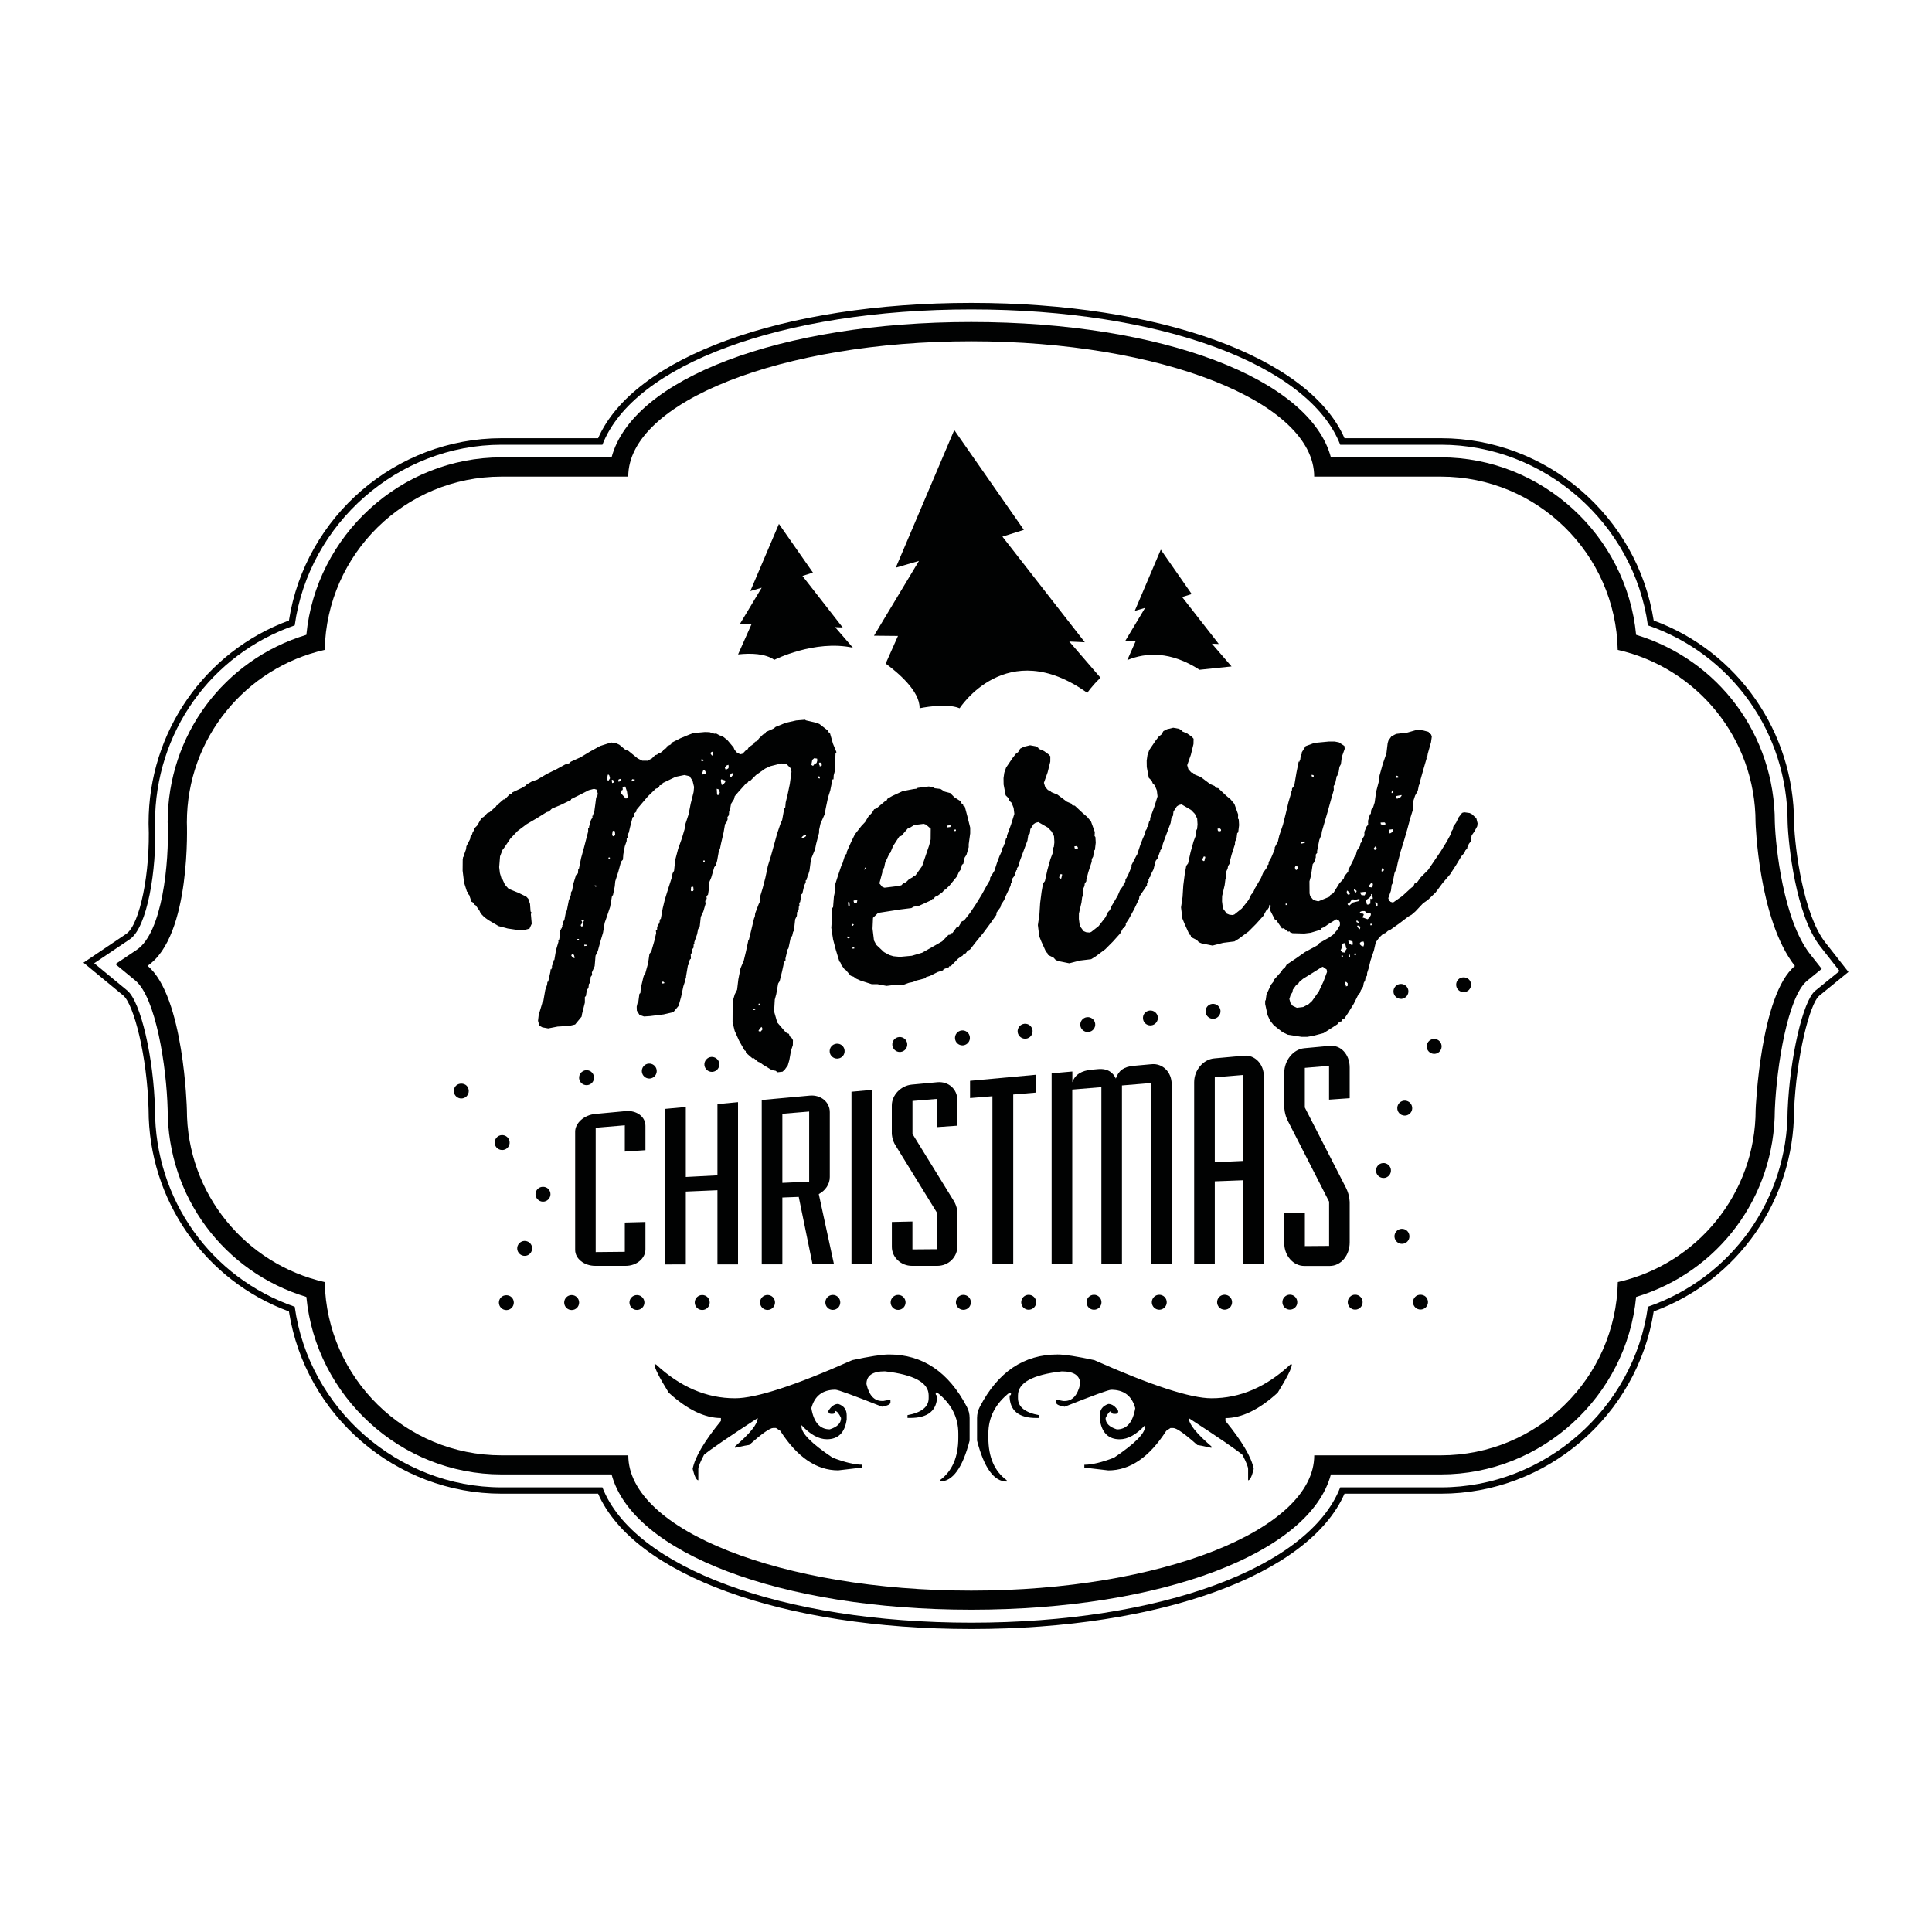 <?xml version="1.0" encoding="utf-8"?>
<!-- Generator: Adobe Illustrator 25.2.3, SVG Export Plug-In . SVG Version: 6.00 Build 0)  -->
<svg version="1.1" id="Layer_1" xmlns="http://www.w3.org/2000/svg" xmlns:xlink="http://www.w3.org/1999/xlink" x="0px" y="0px"
	 viewBox="0 0 400 400" style="enable-background:new 0 0 400 400;" xml:space="preserve">
<style type="text/css">
	.st0{fill:#010202;}
</style>
<g>
	<g>
		<path class="st0" d="M129.54,230.04l-6.31,0.59c-2.28,0.21-4.15,1.87-4.15,3.67v24.49c0,1.81,1.87,3.29,4.15,3.29h6.31
			c2.28,0,4.09-1.55,4.09-3.43V253l-4.27,0.11v6.06l-6.03,0.06v-25.74l6.03-0.51v5.44l4.27-0.29v-5.02
			C133.64,231.21,131.82,229.84,129.54,230.04z"/>
		<polygon class="st0" points="152.8,261.78 152.8,228.19 148.54,228.59 148.54,243.34 141.99,243.68 141.99,229.19 137.73,229.58 
			137.73,261.79 141.99,261.78 141.99,246.7 148.54,246.42 148.54,261.78 		"/>
		<path class="st0" d="M161.98,247.93l3.39-0.13l2.86,13.96l4.44,0l-3.15-14.54c1.34-0.7,2.28-2.02,2.28-3.52v-13.45
			c0-2.09-1.87-3.63-4.15-3.42l-9.94,0.91v34.03l4.27,0V247.93z M161.98,230.59l5.55-0.46v14.52l-5.55,0.25V230.59z"/>
		<polygon class="st0" points="180.56,225.64 176.29,226.03 176.29,261.76 180.56,261.75 		"/>
		<path class="st0" d="M184.65,253v5.15c0,2.15,1.87,3.93,4.16,3.93h5.26c2.34,0,4.15-1.84,4.15-4.07v-6.81c0,0,0.06-1.26-0.77-2.6
			l-8.53-13.83v-6.83l5.02-0.42v5.84l4.27-0.3v-5.32c0-2.23-1.82-3.89-4.15-3.68l-5.26,0.49c-2.28,0.21-4.16,2.16-4.16,4.32v5.81
			c0,0,0,1.33,0.82,2.55l8.47,13.75v7.65l-5.02,0.04v-5.77L184.65,253z"/>
		<polygon class="st0" points="200.84,227.34 205.47,226.96 205.47,261.73 209.78,261.72 209.78,226.6 214.41,226.21 214.41,222.52 
			200.84,223.77 		"/>
		<path class="st0" d="M217.73,222.22v39.5l4.27,0v-36.14l6.03-0.5v36.64h4.26v-36.99l6.02-0.5v37.49l4.27,0v-37.27
			c0-2.48-1.86-4.33-4.14-4.12l-3.74,0.34c-2.05,0.19-3.1,0.97-3.68,2.63c-0.52-1.13-1.57-2.14-3.68-1.95l-1.34,0.12
			c-2.05,0.19-3.45,0.99-3.98,2.61v-2.24L217.73,222.22z"/>
		<path class="st0" d="M247.24,224.05v37.65l4.27,0v-17.12l5.84-0.22v17.34l4.32,0v-38.83c0-2.57-1.86-4.52-4.14-4.3l-6.13,0.56
			C249.12,219.33,247.24,221.55,247.24,224.05z M251.51,223.05l5.84-0.49v17.8l-5.84,0.27V223.05z"/>
		<path class="st0" d="M279.44,249.07c0,0,0.06-1.51-0.76-3.13l-8.53-16.65v-8.2l5.02-0.42v7l4.27-0.3v-6.37
			c0-2.67-1.81-4.69-4.14-4.47l-5.26,0.49c-2.28,0.21-4.15,2.52-4.15,5.12v6.99c0,0,0,1.6,0.82,3.08l8.47,16.58v9.16l-5.02,0.04
			v-6.92l-4.27,0.1v6.2c0,2.6,1.87,4.73,4.15,4.73h5.26c2.34,0,4.14-2.19,4.14-4.87L279.44,249.07L279.44,249.07z"/>
		<path class="st0" d="M94.41,224.78c-0.29,0.29-0.46,0.69-0.46,1.1c0,0.4,0.17,0.8,0.46,1.09c0.29,0.29,0.69,0.46,1.09,0.46
			c0.42,0,0.81-0.16,1.11-0.46c0.27-0.3,0.44-0.69,0.44-1.09c0-0.41-0.17-0.81-0.45-1.11C96.03,224.21,94.98,224.21,94.41,224.78z"
			/>
		<path class="st0" d="M121.28,221.58c-0.84,0.09-1.47,0.86-1.38,1.7c0.09,0.8,0.76,1.39,1.54,1.39c0.05,0,0.1,0,0.16-0.01
			c0.84-0.08,1.47-0.84,1.37-1.7C122.9,222.11,122.13,221.49,121.28,221.58z"/>
		<path class="st0" d="M135.96,221.58c-0.09-0.84-0.85-1.46-1.7-1.37c-0.84,0.09-1.46,0.85-1.37,1.7c0.09,0.8,0.76,1.39,1.54,1.39
			c0.05,0,0.11,0,0.16-0.01C135.43,223.2,136.05,222.44,135.96,221.58z"/>
		<path class="st0" d="M147.39,221.92c0.05,0,0.1-0.01,0.16-0.01c0.85-0.09,1.45-0.85,1.38-1.7c-0.1-0.86-0.86-1.46-1.71-1.38
			c-0.84,0.09-1.46,0.85-1.38,1.7C145.94,221.34,146.61,221.92,147.39,221.92z"/>
		<path class="st0" d="M174.86,217.46c-0.08-0.85-0.85-1.47-1.7-1.37c-0.85,0.09-1.47,0.85-1.38,1.7c0.08,0.8,0.76,1.38,1.53,1.38
			c0.05,0,0.11,0,0.17-0.01C174.35,219.08,174.95,218.31,174.86,217.46z"/>
		<path class="st0" d="M186.3,217.8c0.05,0,0.11,0,0.16-0.01c0.84-0.09,1.46-0.85,1.37-1.7c-0.08-0.85-0.85-1.47-1.71-1.38
			c-0.85,0.09-1.46,0.84-1.37,1.69C184.84,217.21,185.51,217.8,186.3,217.8z"/>
		<path class="st0" d="M199.26,216.43c0.06,0,0.11-0.01,0.17-0.01c0.84-0.09,1.47-0.86,1.37-1.7c-0.09-0.86-0.84-1.47-1.7-1.38
			c-0.85,0.1-1.46,0.86-1.37,1.71C197.81,215.84,198.48,216.43,199.26,216.43z"/>
		<path class="st0" d="M212.23,215.05c0.06,0,0.11,0,0.17,0c0.86-0.09,1.47-0.86,1.38-1.72c-0.09-0.84-0.85-1.46-1.7-1.37
			c-0.84,0.09-1.47,0.86-1.39,1.7C210.78,214.46,211.46,215.05,212.23,215.05z"/>
		<path class="st0" d="M225.2,213.67c0.06,0,0.11,0,0.16-0.01c0.86-0.09,1.48-0.85,1.39-1.7c-0.09-0.85-0.86-1.46-1.7-1.37
			c-0.86,0.1-1.46,0.86-1.38,1.7C223.75,213.08,224.43,213.67,225.2,213.67z"/>
		<path class="st0" d="M238.18,212.3c0.06,0,0.11,0,0.16-0.01c0.85-0.09,1.46-0.86,1.38-1.7c-0.09-0.85-0.86-1.47-1.71-1.37
			c-0.85,0.09-1.46,0.85-1.36,1.69C236.72,211.71,237.39,212.3,238.18,212.3z"/>
		<path class="st0" d="M251.15,210.93c0.06,0,0.11-0.01,0.16-0.01c0.85-0.09,1.46-0.86,1.38-1.7c-0.09-0.86-0.86-1.46-1.71-1.38
			c-0.86,0.09-1.46,0.85-1.38,1.7C249.69,210.33,250.36,210.93,251.15,210.93z"/>
		<path class="st0" d="M290.05,206.8c0.05,0,0.1,0,0.17,0c0.84-0.1,1.46-0.86,1.37-1.71c-0.09-0.84-0.85-1.46-1.71-1.37
			c-0.84,0.1-1.46,0.85-1.37,1.7C288.59,206.21,289.27,206.8,290.05,206.8z"/>
		<path class="st0" d="M301.93,202.78c-0.29,0.29-0.45,0.68-0.45,1.09c0,0.4,0.16,0.79,0.45,1.09c0.3,0.29,0.69,0.45,1.1,0.45
			c0.4,0,0.81-0.16,1.09-0.45c0.28-0.29,0.45-0.69,0.45-1.09c0-0.41-0.17-0.82-0.45-1.09C303.54,202.21,302.49,202.21,301.93,202.78
			z"/>
		<path class="st0" d="M286.02,240.85c-0.82,0.23-1.31,1.09-1.07,1.91c0.18,0.68,0.82,1.12,1.48,1.12c0.14,0,0.28-0.01,0.43-0.05
			c0.82-0.24,1.29-1.08,1.07-1.91C287.69,241.1,286.84,240.62,286.02,240.85z"/>
		<path class="st0" d="M291.5,228.02c-0.76-0.37-1.69-0.04-2.06,0.74c-0.36,0.77-0.04,1.69,0.73,2.06c0.22,0.1,0.45,0.15,0.67,0.15
			c0.58,0,1.13-0.33,1.4-0.89C292.6,229.31,292.27,228.39,291.5,228.02z"/>
		<path class="st0" d="M289.84,254.47c-0.82,0.23-1.3,1.09-1.07,1.91c0.19,0.68,0.81,1.14,1.49,1.14c0.15,0,0.28-0.02,0.42-0.06
			c0.83-0.22,1.3-1.08,1.07-1.91C291.53,254.72,290.68,254.24,289.84,254.47z"/>
		<path class="st0" d="M297.6,215.25c-0.78-0.36-1.7-0.04-2.06,0.73c-0.37,0.77-0.05,1.69,0.73,2.06c0.22,0.11,0.45,0.15,0.66,0.15
			c0.57,0,1.13-0.32,1.39-0.88C298.69,216.54,298.37,215.62,297.6,215.25z"/>
		<path class="st0" d="M293.01,268.49c-0.29,0.29-0.46,0.69-0.46,1.1c0,0.41,0.16,0.8,0.46,1.09c0.28,0.29,0.68,0.45,1.09,0.45
			c0.4,0,0.81-0.16,1.1-0.45c0.28-0.29,0.45-0.69,0.45-1.09c0-0.4-0.17-0.81-0.45-1.1C294.61,267.92,293.56,267.92,293.01,268.49z"
			/>
		<path class="st0" d="M226.5,268.07c-0.85,0-1.56,0.7-1.54,1.56c0,0.86,0.7,1.54,1.54,1.54c0.85,0,1.55-0.69,1.55-1.54
			C228.05,268.77,227.35,268.07,226.5,268.07z"/>
		<path class="st0" d="M251.99,269.61c0,0.86,0.7,1.55,1.56,1.55c0.85,0,1.54-0.69,1.54-1.55c0-0.85-0.7-1.55-1.55-1.55
			C252.68,268.06,251.99,268.75,251.99,269.61z"/>
		<path class="st0" d="M280.57,268.05c-0.85,0-1.53,0.69-1.53,1.55c0,0.86,0.68,1.55,1.53,1.55c0.86,0,1.55-0.69,1.55-1.55
			C282.12,268.74,281.42,268.05,280.57,268.05z"/>
		<path class="st0" d="M238.47,269.62c0,0.85,0.7,1.55,1.54,1.55c0.86,0,1.55-0.7,1.55-1.55c0-0.86-0.68-1.55-1.55-1.55
			C239.16,268.07,238.47,268.76,238.47,269.62z"/>
		<path class="st0" d="M267.06,268.05c-0.86,0-1.56,0.7-1.55,1.56c0,0.85,0.69,1.54,1.55,1.54c0.85,0,1.55-0.69,1.53-1.55
			C268.59,268.74,267.91,268.05,267.06,268.05z"/>
		<path class="st0" d="M212.97,268.08c-0.85,0-1.54,0.69-1.54,1.55c0,0.86,0.7,1.54,1.54,1.54c0.86,0,1.56-0.69,1.56-1.54
			C214.53,268.77,213.84,268.08,212.97,268.08z"/>
		<path class="st0" d="M131.87,268.13c-0.86,0-1.55,0.69-1.55,1.55c0,0.84,0.69,1.53,1.55,1.53c0.86,0,1.55-0.69,1.55-1.53
			C133.42,268.83,132.73,268.12,131.87,268.13z"/>
		<path class="st0" d="M118.36,268.13c-0.86,0-1.55,0.69-1.55,1.55c0,0.85,0.69,1.55,1.55,1.55c0.85,0,1.54-0.69,1.54-1.55
			C119.9,268.83,119.21,268.13,118.36,268.13z"/>
		<path class="st0" d="M143.84,269.67c0,0.86,0.69,1.55,1.55,1.55c0.86,0,1.55-0.7,1.55-1.55c0-0.85-0.69-1.55-1.55-1.55
			C144.53,268.12,143.84,268.82,143.84,269.67z"/>
		<path class="st0" d="M172.43,271.2c0.85,0,1.54-0.69,1.54-1.55c0-0.86-0.69-1.55-1.54-1.55c-0.86,0-1.55,0.7-1.55,1.55
			C170.88,270.51,171.57,271.2,172.43,271.2z"/>
		<path class="st0" d="M199.46,268.09c-0.86,0-1.55,0.69-1.55,1.55s0.71,1.55,1.55,1.55c0.86,0,1.55-0.69,1.55-1.55
			C201.01,268.78,200.32,268.09,199.46,268.09z"/>
		<path class="st0" d="M157.36,269.66c0,0.86,0.7,1.55,1.55,1.55c0.85,0,1.55-0.69,1.55-1.55c0-0.86-0.69-1.55-1.55-1.55
			C158.05,268.11,157.36,268.8,157.36,269.66z"/>
		<path class="st0" d="M185.95,271.2c0.85,0,1.54-0.7,1.54-1.55c0-0.86-0.69-1.55-1.54-1.55c-0.86,0-1.55,0.7-1.55,1.55
			C184.4,270.5,185.09,271.2,185.95,271.2z"/>
		<path class="st0" d="M103.74,268.6c-0.29,0.29-0.45,0.68-0.45,1.09s0.17,0.81,0.45,1.09c0.29,0.29,0.68,0.46,1.09,0.46
			c0.41,0,0.81-0.16,1.1-0.46c0.29-0.28,0.45-0.69,0.45-1.09c0-0.41-0.16-0.8-0.45-1.09C105.35,268.02,104.31,268.02,103.74,268.6z"
			/>
		<path class="st0" d="M109.12,257c-0.8-0.28-1.68,0.17-1.96,0.97c-0.27,0.8,0.16,1.68,0.97,1.96c0.17,0.05,0.33,0.08,0.5,0.08
			c0.65,0,1.25-0.41,1.46-1.06C110.37,258.15,109.94,257.27,109.12,257z"/>
		<path class="st0" d="M111.33,246.15c-0.3,0.29-0.46,0.69-0.46,1.09c0,0.41,0.16,0.8,0.46,1.09c0.28,0.29,0.69,0.46,1.09,0.46
			c0.41,0,0.81-0.17,1.1-0.46c0.29-0.29,0.45-0.69,0.45-1.09c0-0.4-0.17-0.81-0.45-1.09C112.94,245.57,111.9,245.57,111.33,246.15z"
			/>
		<path class="st0" d="M104.93,237.77c0.67-0.53,0.78-1.49,0.25-2.17c-0.53-0.67-1.51-0.79-2.17-0.26
			c-0.68,0.54-0.78,1.51-0.26,2.18c0.32,0.38,0.76,0.58,1.22,0.58C104.3,238.1,104.64,237.99,104.93,237.77z"/>
		<path class="st0" d="M119.07,212.11l1.35-1.64l0.08-0.53l0.59-2.36v-1.18l0.21-0.17l0.21-1.28l0.32-0.41l0.11-0.9l0.15-0.02
			l0.11-0.24l0.09-1.12l0.31-0.41l-0.06-0.51l0.58-1.32l0.18-2.16l0.47-0.95l0.51-1.9l0.57-1.91l0.34-2.04l0.38-1.07l0.75-2.23
			l0.39-2.26l0.2-0.18l0.37-1.81l0.1-1.05l0.64-2l0.56-2.06l0.39-0.42l0.08-1.11l0.31-1.66l0.38-1.08l0.01-0.52l0.22-0.03
			l-0.08-0.65l0.3-0.55l0.24-1.06l0.55-2.13l0.28-0.11l0.06-0.67l0.47-0.43l-0.04-0.29l0.9-1.07l1.48-1.74l1.65-1.6l0.43-0.13
			l-0.03-0.22l0.29-0.04l0.11-0.31l0.37-0.05l-0.03-0.22l0.28-0.03l-0.02-0.15l2.72-1.3l1.8-0.37l1.06,0.24l0.63,0.95l0.31,1.29
			l-0.1,1.05l-0.59,2.36l-0.45,2.27l-0.76,2.31l-0.06,0.74l-0.57,1.92l-0.77,2.16l-0.6,2.28l-0.24,2.25l-0.31,0.55l-0.23,1.06
			l-0.69,2.15l-0.69,2.23l-0.44,1.82l-0.39,2.19l-0.15,0.01l0.03,0.29l-0.14,0.02l0.05,0.36l-0.15,0.02l0.04,0.29l-0.22,0.02
			l0.05,0.37l-0.27,0.18v0.59l-0.26,0.25l0.06,0.51l-0.39,1.67l-0.62,2.14l-0.38,0.49l-0.28,1.95l-0.61,2.21l-0.2,0.17l-0.16,0.46
			l-0.54,2.28l-0.09,1.04l-0.2,0.17l-0.23,1.72l-0.14,0.1l-0.19,0.83l0.03,0.81l0.55,0.89l0.93,0.33l1.24-0.08l2.83-0.35l2.01-0.47
			l1.09-1.31l0.51-1.83l0.47-2.2l0.38-1.15l0.01-0.45l0.15-0.02l0.02-0.45l0.38-2.26l0.19-0.25l0.02-0.44l0.22-0.54l0.2-0.17
			l-0.04-0.88l0.31-0.48l-0.06-0.5l0.32-0.41l0.05-0.81l0.14-0.02l-0.03-0.29l0.6-1.7l0.18-0.98l0.36-0.64l0.21-1.94l0.52-1.1
			l0.47-1.6l-0.07-0.58l0.31-0.48l-0.06-0.51l0.33-0.33l0.28-1.88l-0.07-0.58l0.46-1.09l0.62-2.14l0.32-0.41l0.27-0.91l0.39-2.19
			l0.19-0.24l0.23-1.14l0.53-2.28l0.3-1.73l0.32-0.41l0.22-0.61l-0.05-0.44l0.31-0.41l0.05-0.82l0.18-0.32l0.22-1.21l0.61-0.96
			l0.15-0.61l0.77-0.9l1.56-1.74l0.48-0.28l-0.02-0.15l0.43-0.13l1.18-1.18l1.9-1.34l1.04-0.49l2.29-0.58l1.12,0.16l0.84,0.85
			l0.16,0.72l-0.35,2.55l-0.46,2.2l-0.39,1.59l-0.09,1.04l-0.2,0.17l-0.44,2.42l-0.4,0.93l-0.65,1.92l-0.61,2.22l-0.66,2.37
			l-0.64,2.07l-0.51,2.42l-0.55,2.13l-0.58,1.92l-0.08,1.12l-0.18,0.32l-0.73,1.93l-0.07,0.67l-0.17,0.39l-0.54,2.27l-0.54,2.21
			l-0.14,0.02l0.02,0.15l-0.47,2.19l-0.44,1.83l-0.68,1.63l-0.45,2.27l-0.26,2.17l-0.48,0.94l-0.36,1.22l-0.09,2.29l-0.01,2.29
			l0.44,1.79l0.91,2.03l1.13,2l0.24,0.12l0.05,0.36l1.32,1.16l0.29-0.04l0.9,0.77l0.46,0.17l0.49,0.38l1.91,1.17l0.76,0.13L161,222
			l1.02-0.12l0.46-0.43l0.63-0.89l0.31-1.07l0.35-1.96l0.38-1.15l0.02-1.03l-0.28-0.48l-0.41-0.32l-0.13-0.5l-0.46-0.17l-0.42-0.39
			l-1.55-1.8l-0.65-2.28l0.14-2.45l0.31-1.15l0.39-2.19l0.31-0.48l0.49-1.98l0.43-1.97l0.31-0.41l-0.04-0.29l0.44-1.9l0.19-0.25
			l0.46-2.19l0.32-0.41l0.19-0.84l0.2-0.17l-0.02-0.15l0.24-2.24l0.35-0.71l0.05-0.81l0.22-0.03l-0.05-0.36l0.15-0.02l0.05-0.81
			l0.12-0.17l-0.06-0.5l0.2-0.17l0.26-1.58l0.2-0.17l0.43-1.9l0.15-0.02l-0.04-0.29l0.15-0.02l0.01-0.52l0.27-0.18l-0.05-0.37
			l0.15-0.02l-0.05-0.36l0.14-0.02l0.32-1.07l0.3-2.32l0.85-2.09l0.23-1.13l0.6-2.29l0.01-0.59l0.28-1.29l0.87-1.95l0.22-1.21
			l0.46-2.2l0.48-1.53l0.45-2.26l0.22-0.03l0.04-0.82l0.3-1.14l-0.01-1.25l0.09-2.23l0.2-0.17l-0.73-1.76l-0.65-2.28l-0.31-0.11
			l-0.04-0.29l-1.8-1.4l-0.54-0.23l-2.28-0.53l-0.16-0.13l-1.83,0.15l-2.15,0.48l-2.11,0.85l-0.41,0.34l-1.61,0.72l-0.11,0.31
			l-0.49,0.21l-0.86,0.84l-0.31,0.48l-0.49,0.2l-0.25,0.4l-1.02,0.72l-0.3,0.48l-0.28,0.11l-0.72,0.75l-0.58,0.15l-0.09-0.14
			l-0.56-0.3l-0.43-0.53l-0.21-0.49l-1.3-1.54l-1.06-0.83l-0.46-0.09l-0.79-0.42l-0.36,0.05l-1-0.32l-0.96-0.03l-2.41,0.22
			l-0.91,0.34l-1.75,0.73l-1.74,0.88l-0.24,0.4l-0.83,0.39l-0.1,0.38l-0.49,0.21l-0.25,0.39l-0.48,0.36l-0.5,0.13l-0.18,0.24
			l-0.43,0.12l-0.66,0.67l-0.9,0.48l-1.1-0.01l-0.95-0.47l-1.96-1.6l-0.54-0.15l-1.31-1.09l-0.62-0.29l-1.05-0.17l-2.27,0.72
			l-2.07,1.14l-1.99,1.2l-2.03,0.92l-0.33,0.33l-0.85,0.25l-1.73,0.95l-2.02,0.99l-2.06,1.21l-1.06,0.35l-1.11,0.65l-0.19,0.24
			l-0.83,0.48l-2.09,0.99l0.02,0.22l-0.36,0.04l-1.05,1.09l-0.29,0.03l-1.07,0.94l0.03,0.22l-0.37,0.04l-0.12,0.24l-1.33,1.19
			l-0.5,0.21l-0.71,0.75l-0.49,0.28l-0.85,1.5l-0.66,0.67l0.04,0.29l-0.32,0.41l-0.16,0.53l-0.31,0.41l-0.08,0.52l-0.77,1.5
			l-0.07,0.6l-0.39,1.08l0.04,0.29l-0.26,0.25l-0.08,0.53l-0.02,2.29l0.3,2.47l0.61,1.91l0.14-0.02l0.07,0.51l0.23,0.12l0.47,1.42
			l0.55,0.3l0.12,0.36l0.23,0.12l0.8,1.16l0.21,0.49l0.76,0.79l0.88,0.63l2.07,1.22l1.91,0.5l2.17,0.32l1.18,0l1.14-0.29l0.47-1.01
			l-0.18-2.05l0.21-0.17l-0.27-0.34l-0.11-1.54l-0.35-1.06l-0.43-0.46l-1.57-0.77l-2.09-0.85l-0.77-0.87l-0.5-1.11l-0.15,0.01
			l-0.38-1.28l-0.15-1.24l0.18-2.23l0.5-1.32l0.32-0.41l1.31-1.94l1.5-1.58l1.89-1.42l2.07-1.21l2.05-1.28l0.5-0.14l0.59-0.58
			l1.97-0.83l2.02-0.99l-0.02-0.15l1.6-0.79l2.08-1.06l1.07-0.28l0.53,0.16l0.25,0.78l-0.08,0.53l-0.25,0.32l-0.19,1.5l-0.27,1.95
			l-0.22,0.03l0.03,0.29l-0.15,0.02l0.04,0.37l-0.31,0.48l-0.41,1.45l0.04,0.28l-0.22,0.03l0,0.66l-0.3,1.14l-0.55,2.13l-0.61,2.21
			l-0.46,2.27l-0.14,0.09l-0.05,0.81l-0.4,0.35l-0.59,1.91l-0.21,1.28l-0.24,0.4l-0.02,0.52l-0.44,1.16l-0.41,2.12l-0.14,0.01
			l-0.36,1.89l-0.25,0.4l0.04,0.29l-0.15,0.02l0.05,0.36l-0.15,0.02l0.04,0.28l-0.15,0.02l0.05,0.37l-0.22,0.03l0.04,0.29
			l-0.15,0.02l-0.03,0.96l-0.23,1.13l-0.15,0.02l0.04,0.3l-0.52,1.76l-0.34,2.03l-0.14,0.02l0.04,0.29l-0.22,0.02l0.04,0.37
			l-0.22,0.54l0.03,0.29l-0.14,0.02l0.05,0.36l-0.22,0.02l-0.02,0.44l-0.48,2.13l-0.15,0.02l-0.07,0.6l-0.38,1.08l-0.39,2.26
			l-0.2,0.17l-0.04,0.3l-0.73,2.45l-0.14,1.2l0.27,1l0.63,0.36l1.21,0.22l1.94-0.38l2.42-0.15L119.07,212.11z M137.5,203.58
			l-0.36,0.05l-0.02-0.14l-0.14,0.02l0.04-0.23l0.29-0.04l0.25,0.19L137.5,203.58z M143.49,184.48l-0.3,0.04l-0.16-0.13l0.06-0.74
			l0.44-0.06l0.07,0.65L143.49,184.48z M155.88,209.13l-0.04-0.29l0.44,0.02l0.1,0.21L155.88,209.13z M157.34,207.78l0.04,0.36
			l-0.29,0.04l-0.05-0.36L157.34,207.78z M157.46,213.59l-0.38-0.1l-0.02-0.15l0.57-0.74l0.17,0.2l0.04,0.37L157.46,213.59z
			 M169.64,157.89l0.44,0.02l0.07,0.58l-0.42,0.2l-0.03-0.22l-0.19-0.35L169.64,157.89z M169.43,160.93l0.05-0.22l0.31,0.11
			l-0.1,0.38l-0.3-0.11L169.43,160.93z M168.17,157.33l0.4-0.35l0.6,0.08l0.05,0.37l-0.15,0.53l-0.48,0.28l-0.26,0.33l-0.31-0.18
			l-0.02-0.15L168.17,157.33z M166.6,172.79l0.31,0.11l-0.05,0.23l-0.47,0.35l-0.36,0.05l-0.03-0.22L166.6,172.79z M151.09,160.53
			l0.39-0.42l0.37-0.05l-0.04,0.3l-0.38,0.49l-0.28,0.11l-0.09-0.13L151.09,160.53z M150.46,158.47l0.36-0.12l0.06,0.52l-0.12,0.23
			l-0.49,0.28l-0.09-0.14l-0.11-0.35L150.46,158.47z M149.34,161.34l0.84,0.27l-0.03,0.3l-0.39,0.49l-0.28,0.11l-0.08-0.06
			l-0.18-0.86L149.34,161.34z M148.87,163.46l0.15,0.64l-0.17,0.46l-0.29,0.04l-0.1-0.13l-0.07-1.17L148.87,163.46z M147.18,155.78
			l0.42-0.2l0.07,0.58l-0.12,0.24l-0.15,0.02l-0.26-0.34L147.18,155.78z M145.63,178.54l-0.04-0.36l0.29-0.04l0.05,0.36
			L145.63,178.54z M146.04,159.68l0.15,0.58l-0.8,0.09l-0.03-0.22l0.22-0.62l0.29-0.03L146.04,159.68z M145.22,157.2l0.46,0.09
			l0.01,0.15l-0.27,0.18l-0.24-0.12L145.22,157.2z M130.9,161.32l0.52,0.08l-0.05,0.23l-0.57,0.15l-0.03-0.22L130.9,161.32z
			 M128.89,163.56l0.05-0.15l-0.05-0.44l0.57-0.14l0.35,1.06l0.15,1.16l-0.2,0.24l-0.22,0.03l-0.94-1.06l0.08-0.6L128.89,163.56z
			 M128.1,161.37l0.29-0.11l0.24,0.12l-0.32,0.41l-0.29,0.04l-0.03-0.22L128.1,161.37z M127.38,172.89l-0.34,0.26l-0.15-0.05
			l-0.17-0.2l0.12-0.82l0.21-0.1l0.24,0.12L127.38,172.89z M126.86,161.45l0.34,0.33l-0.12,0.23l-0.35,0.12l-0.08-0.65
			L126.86,161.45z M126.01,177.92l-0.05-0.36l0.29-0.04l0.04,0.37L126.01,177.92z M125.84,160.39l0.15-0.02l0.17,0.2l0.14,0.57
			l-0.31,0.48l-0.15-0.05l-0.08-0.06l-0.1-0.21L125.84,160.39z M123.66,183.38l0.01,0.14l-0.44,0.06l-0.11-0.28L123.66,183.38z
			 M121.4,195.6l0.1,0.21l-0.51,0.06l-0.04-0.29L121.4,195.6z M120.51,190.84l-0.19-0.35l0.66-0.08l-0.23,0.54l-0.05,0.82
			l-0.37,0.04l-0.11-0.28l0.32-0.41L120.51,190.84z M119.85,194.39l0.03,0.29l-0.36,0.04l-0.03-0.29L119.85,194.39z M118.4,197.59
			l0.28-0.03l0.17,0.2l0.14,0.57l-0.14,0.02l-0.31-0.11l-0.27-0.42L118.4,197.59z"/>
		<path class="st0" d="M305.66,169.41l-0.92-0.85l-0.47-0.23l-1.13-0.16l-0.43,0.13l-0.7,0.9l-0.53,1.1l-0.62,0.89l-0.02,0.44
			l-0.31,0.48l-0.09,0.46l-0.9,1.66l-1.23,2l-2.62,3.86l-1.58,1.59l-0.69,0.97l-0.55,0.28l-0.22,0.55l-0.48,0.35l-1.85,1.7
			l-1.91,1.34l-0.52-0.16l-0.09-0.13l-0.16-0.05l-0.21-0.57l0.55-1.54l0.15-1.2l0.18-0.31l0.4-2.12l0.46-1.09l0.23-1.13l0.59-2.29
			l0.69-2.22l0.67-2.3l0.61-2.28l0.57-1.84l0.13-1.94l0.33-1l0.54-0.95l0.23-1.14l0.24-0.47l0.07-0.6l0.62-2.21l0.67-2.3l-0.04-0.29
			l0.2-0.18l0.09-0.53l0.67-2.37l0.16-1.13l-0.13-0.43l-0.59-0.59l-1.14-0.3l-1.41-0.05l-1.78,0.51l-2.33,0.28l-0.97,0.49
			l-0.63,0.89l-0.16,0.54l-0.25,2.09l-0.77,2.24l-0.66,2.37l-0.1,1.05l-0.6,2.28l-0.31,2.25l-0.32,1l-0.38,0.49l-0.11,0.9
			l-0.15,0.02l-0.41,1.37l0.02,0.81l-0.33,0.41l-0.45,1.09l0.01,0.73l-0.54,0.95l0.04,0.29l-0.33,0.41l-0.08,0.53l-0.63,0.96
			l-0.3,1.14l-0.26,0.18l-0.16,0.54l-1.06,2.12l-0.04,0.38l-0.77,0.91l-0.16,0.53l-0.91,1l-1.23,1.99l-0.68,0.45l-0.12,0.31
			l-2.31,0.95l-1-0.25l-0.68-0.8l-0.14-0.57l-0.02-2.51l0.31-1.14l0.36-2.41l0.31-0.41l0.33-1v-0.59l0.32-0.41l-0.05-0.29l0.46-2.34
			l0.45-1.09l0.07-0.6l1.25-4.28l0.61-2.22l0.62-2.14l-0.03-0.81l0.31-0.48l0.33-1.59l0.19-0.18l-0.04-0.28l0.25-0.4l0.16-1.05
			l0.3-0.55l0.19-1.5l0.6-1.69l-0.07-0.59l-1.12-0.74l-0.91-0.18l-1.24,0.01l-2.92,0.28l-1.83,0.67l-0.8,1.28l0.04,0.29l-0.21,0.1
			l-0.15,1.13l-0.15,0.02l0.05,0.36l-0.22,0.02l-0.46,2.27l-0.38,2.26l-0.18,0.25l0.03,0.29l-0.38,0.49l-0.03,0.44l-0.14,0.02
			l0.04,0.29l-0.63,2.14l-0.54,2.28l-0.59,2.36l-0.76,2.23l-0.28,1.22l-0.67,1.26l0.04,0.29l-0.75,1.78l-0.54,0.95l-0.02,0.44
			l-0.33,0.33l-0.09,0.46l-0.7,0.97l-0.45,1.09l-1.16,1.99l-0.06,0.08l-0.41,0.94l-0.39,0.41l-0.53,1.1l-1.41,1.79l-1.54,1.23
			l-0.36,0.12l-0.67-0.07l-0.55-0.23l-0.8-1.08l-0.18-1.45l0.02-1.11l0.53-2.28l0.15-1.2l0.14-0.02l0.03-1.55l0.29-0.63l0.09-0.53
			l0.31-0.48l0.02-0.44l0.14-0.02l-0.03-0.29l0.3-1.15l0.69-2.15l0.01-0.52l0.3-0.55l0.15-1.2l0.21-0.17l0.18-1.5l-0.07-1.17
			l-0.17-0.2l0.05-0.82l-0.78-2.19l-0.78-0.94l-0.91-0.77l-1.66-1.56l-0.53-0.09l-0.19-0.35l-0.94-0.4l-1.95-1.46l-1.24-0.51
			l-0.42-0.39l-0.3-0.04l-0.6-0.66l-0.25-0.86l0.76-2.16l0.54-2.21l0.02-1.1l-0.35-0.4l-0.97-0.69l-1.09-0.46l-0.1-0.2l-0.49-0.31
			l-1.21-0.22l-1.29,0.31l-0.75,0.39l-0.43,0.72l-0.48,0.35l-0.7,0.9l-1.31,1.93l-0.38,1.08l-0.16,1.13l0.02,1.33l0.42,2.24
			l0.6,0.59l0.22,0.56l0.41,0.39l0.43,1.05l0.15,1.24l-0.69,2.22l-0.83,2.24l-0.02,0.45l-0.19,0.24l-0.3,1.15l-0.14,0.02l-0.03,0.37
			l-0.31,0.48l-0.08,0.53l-0.46,1.01l-0.51,1.31l-0.69,2.1l-0.08,0.06l-1.07,2.05l0.03,0.29l-0.74,1.79l-0.54,0.95l-0.02,0.44
			l-0.33,0.34l-0.1,0.45l-0.69,0.97l-0.46,1.09l-1.16,1.98l-0.06,0.08l-0.4,0.94l-0.39,0.41l-0.54,1.1l-1.4,1.8l-1.55,1.22
			l-0.35,0.11l-0.67-0.06l-0.54-0.23l-0.79-1.08l-0.19-1.45l0.01-1.11l0.53-2.28l0.15-1.2l0.14-0.02l0.03-1.55l0.29-0.63l0.07-0.53
			l0.32-0.48l0.02-0.45l0.14-0.02l-0.04-0.29l0.3-1.14l0.7-2.15l0.01-0.52l0.3-0.55l0.14-1.2l0.21-0.17l0.17-1.5l-0.07-1.17
			l-0.17-0.2l0.05-0.82l-0.79-2.19l-0.78-0.94l-0.9-0.77l-1.67-1.56l-0.52-0.09l-0.19-0.34l-0.94-0.4l-1.94-1.46l-1.25-0.51
			l-0.41-0.39l-0.3-0.03l-0.59-0.67l-0.26-0.85l0.77-2.16l0.55-2.21l0.01-1.11l-0.35-0.4l-0.96-0.69l-1.09-0.46l-0.1-0.21
			l-0.48-0.31l-1.21-0.22l-1.29,0.31l-0.76,0.39l-0.43,0.72l-0.47,0.35l-0.7,0.9l-1.31,1.93l-0.38,1.08l-0.16,1.12l0.02,1.33
			l0.42,2.23l0.59,0.59l0.22,0.57l0.42,0.39l0.42,1.06l0.15,1.24l-0.69,2.22l-0.83,2.24l-0.02,0.44l-0.2,0.25l-0.29,1.14l-0.15,0.02
			l-0.03,0.37l-0.31,0.48l-0.07,0.53l-0.47,1.01l-0.5,1.32l-0.57,1.76l-0.88,1.44l-0.02,0.45l-0.61,1.03l-1.14,2.06l-1.17,1.91
			l-1.24,1.85l-1.21,1.55l-0.49,0.2l-0.67,1.12l-0.43,0.13l-0.82,1.14l-0.36,0.04l-0.11,0.31l-0.37,0.04l-1.3,1.34l-2.14,1.22
			l-2,1.13l-2.13,0.63l-2.48,0.23l-1.34-0.13l-0.85-0.26l-1.1-0.6l-1.59-1.5l-0.48-0.9l-0.3-2.47l0.1-2.22l1.05-1.02l2.39-0.37
			l2.25-0.35l2.25-0.28l0.48-0.28l1.16-0.22l0.91-0.41l1.74-0.8l-0.02-0.15l0.36-0.05l0.25-0.4l0.63-0.3l0.95-0.71l0.32-0.41
			l0.27-0.11l0.86-0.84l1.54-1.89l0.4-0.93l0.38-0.49l0.25-0.99l0.27-0.18l0.28-1.29l0.37-0.56l0.47-1.61v-0.59l0.31-2.26v-1.18
			l-0.57-2.29l-0.55-2.07l-0.32-0.18l-0.05-0.36l-0.3-0.11l-0.22-0.48l-1.27-0.81l-0.84-0.86l-1.15-0.3l-0.88-0.56l-1.2-0.14
			l-0.24-0.19l-0.98-0.18l-2.32,0.29l-0.13,0.16l-0.73,0.09l-2.24,0.43l-2.16,1l-0.97,0.56l-0.24,0.47l-0.36,0.12l-1.73,1.46
			l-0.43,0.13l-0.43,0.71l-0.78,0.83l-0.67,1.12l-0.78,0.83l-1.34,1.72l-0.77,1.57l-0.87,1.95l-0.09,0.53l-0.28,0.18l-0.52,1.68
			l-0.29,0.63l-0.65,1.93l-0.64,2l0.1,0.87l-0.33,1.52l-0.17,2.23l-0.2,0.18l-0.01,1.77l-0.16,2.31l0.37,2.39l0.56,2.14l0.74,2.42
			l0.25,0.27l0.13,0.42l0.7,0.95l0.23,0.12l1.04,1.2l0.62,0.22l0.49,0.38l0.93,0.41l2.3,0.74l1.18,0l1.89,0.36l1.09-0.13l2.35-0.07
			l1.2-0.44l1.01-0.2l-0.02-0.15l0.22-0.03l2.21-0.57l0.12-0.23l0.85-0.26l1.53-0.78l1.14-0.36l0.12-0.24l1.13-0.43l-0.02-0.15
			l0.37-0.05l1.57-1.59l0.95-0.64l0.12-0.24l0.49-0.2l0.31-0.48l0.55-0.29l1.27-1.63l1.48-1.81l1.39-1.87l1.32-1.86l0.02-0.45
			l0.82-1.13l0.15-0.54l0.62-0.96l0.34-0.85l0.99-2.11l0.08-0.53l0.15-0.01l-0.03-0.41l0.05-0.03l0.15-0.54l0.38-0.49l0.43-1.23
			l0.15-0.02l-0.05-0.36l0.39-0.49l0.18-0.91l0.83-2.24l0.78-2.09l0.16-1.05l0.32-0.41l0.12-0.9l0.68-1.05l0.41-0.27l0.57-0.14
			l1.99,1.15l0.76,0.79l0.49,0.97l0.08,1.25l-0.11,0.97l-0.12,0.16l-0.15,1.2l-0.44,1.16l-0.62,2.21l-0.52,2.35l-0.39,0.49
			l-0.3,1.73l-0.3,2.33l-0.15,2.38l-0.32,2.18l0.29,2.33l0.42,1.05l1.01,2.23l0.23,0.12l0.13,0.43l1.18,0.59l0.43,0.47l0.54,0.23
			l2.27,0.46l2.21-0.57l2.33-0.28l0.89-0.55l2.03-1.51l1.58-1.59l1.49-1.66l0.6-1.11l0.15-0.01l0.44-0.64l-0.03-0.29l0.68-1.04
			l1.08-1.98l1-2.11l0.08-0.53l0.19-0.25l1.37-2.01l0.02-0.52l0.22-0.02l-0.04-0.29l0.14-0.02l-0.05-0.36l0.15-0.02l0.03-0.37
			l0.2-0.17l0.04-0.3l0.65-1.27l0.3-1.22l0.15-0.53l0.38-0.49l0.44-1.24l0.14-0.02l-0.04-0.36l0.38-0.49l0.18-0.91l0.83-2.24
			l0.78-2.09l0.17-1.06l0.31-0.41l0.11-0.9l0.69-1.05l0.4-0.27l0.58-0.15l1.98,1.16l0.76,0.79l0.49,0.97l0.08,1.24l-0.1,0.97
			l-0.13,0.16l-0.15,1.2l-0.44,1.16l-0.62,2.22l-0.52,2.35l-0.38,0.49l-0.31,1.73l-0.3,2.33l-0.15,2.38l-0.32,2.18l0.29,2.32
			l0.43,1.05l1.01,2.24l0.24,0.12l0.13,0.43l1.17,0.59l0.42,0.46l0.55,0.23l2.28,0.46l2.21-0.57l2.33-0.29l0.89-0.55l2.03-1.5
			l1.58-1.59l1.49-1.66l0.6-1.11l0.15-0.02l0.43-0.64l-0.03-0.29l0.27-0.41l0.09,0.44l-0.11,0.89l1.07,2.08l0.22-0.02l1.16,1.7
			l0.37-0.04l0.89,0.7l0.36-0.05l0.02,0.15l0.54,0.22l2.44,0.07l1.31-0.16l2.05-0.62l0.18-0.32l0.57-0.22l0.88-0.62l1.64-1.02
			l0.56,0.3l0.19,0.35v0.59l-0.62,1.04l-0.78,0.91l-0.88,0.62l-2,1.13l-0.31,0.41l-0.49,0.28l-2.13,1.15l-1.91,1.34l-1.9,1.27
			l-0.49,0.8l-0.29,0.11l-0.37,0.57l-1.56,1.74l-0.03,0.3l-0.52,0.65l-0.93,2.03l-0.15,1.13l-0.12,0.16l0,0.67l0.5,2.3l0.51,1.12
			l0.79,1l1.79,1.4l1.09,0.53l0.52,0.08l2.34,0.37l1.17,0l1.3-0.23l2.08-0.55l1.02-0.64l1.84-1.19l0.39-0.49l0.5-0.13l0.11-0.38
			l0.36-0.05l0.81-1.21l1.23-1.99l1.01-2.04l0.27-0.18l0.16-0.53l0.49-0.8l0.13-0.75l0.29-0.55l0.08-0.52l0.32-0.48l0.01-0.51
			l0.32-1l0.39-1.6l0.7-2.08l0.38-1.67l0.7-0.97l0.79-0.76l0.56-0.22l0.47-0.43l0.49-0.21l1.89-1.34l1.83-1.4l0.68-0.38l0.8-0.69
			l1.57-1.67l1.02-0.72l1.58-1.52l1.45-1.95l1.55-1.81l1.24-1.92l1.1-1.83l0.65-0.74l0.17-0.46l0.39-0.41l0.04-0.31l0.14-0.01
			l0.14-0.61l0.39-0.49l0.21-1.28l0.56-0.8l0.6-1.11l0.07-0.6L305.66,169.41z M290.19,164.75l-0.33,0.41l-0.64,0.22l-0.2-0.49
			l0.06-0.08l1.08-0.21L290.19,164.75z M289.46,160.71l0.04,0.29l-0.44,0.05l-0.07-0.51L289.46,160.71z M288.21,163.67l0.28-0.04
			l-0.08,0.53l-0.29,0.03l-0.01-0.15L288.21,163.67z M288.31,171.69l0.05,0.36l-0.11,0.24l-0.48,0.28l-0.09-0.13l-0.16-0.65
			L288.31,171.69z M271.58,160.4l0.38,0.1l0.04,0.29l-0.21,0.03l-0.24-0.12L271.58,160.4z M197.89,171.74l0.03,0.29l-0.36,0.04
			l-0.04-0.29L197.89,171.74z M196.76,170.85l0.09,0.14l-0.12,0.24l-0.58,0.07l-0.05-0.37L196.76,170.85z M182.68,180.62l0.02-0.52
			l0.22-0.03l-0.04-0.29l0.15-0.02l0.23-1.13l0.87-1.88l0.2-0.17l0.56-1.39l1.3-2l0.43-0.13l1.36-1.57l0.42-0.13l0.89-0.55
			l1.96-0.24l0.47,0.16l0.98,0.84l-0.02,2.22l-0.3,1.21l-0.76,2.23l-0.7,2.08l-1.38,1.94l-0.43,0.12l-0.12,0.23l-0.82,0.47
			l-0.59,0.59l-0.56,0.21l-0.4,0.42l-0.86,0.18l-2.62,0.32l-0.46-0.16l-0.61-0.74L182.68,180.62z M175.85,186.77l0.09,0.72
			l-0.3,0.04l-0.09-0.73L175.85,186.77z M175.74,194.31l-0.31-0.12l0.03-0.3l0.45,0.09l0.02,0.14L175.74,194.31z M176.4,191.27
			l0.38,0.1l-0.18,0.32l-0.3-0.11L176.4,191.27z M176.52,196.42l-0.04-0.36l0.36-0.05l0.04,0.36L176.52,196.42z M177.41,186.87
			l-0.58,0.07l-0.12-0.43l0.13-0.09l0.66-0.01L177.41,186.87z M179.21,179.94l-0.35,0.12l0.31-0.48l0.07,0L179.21,179.94z
			 M219.72,181.89l-0.22,0.03l-0.24-0.27l0.35-0.7l0.31,0.11L219.72,181.89z M223.02,175.74l-0.36,0.05l-0.17-0.2l-0.05-0.37
			l0.44-0.05l0.25,0.19l0.04,0.29L223.02,175.74z M249.36,178.25l-0.22,0.02l-0.26-0.27l0.37-0.7l0.31,0.11L249.36,178.25z
			 M252.66,172.09l-0.36,0.04l-0.17-0.2l-0.04-0.36l0.43-0.06l0.25,0.19l0.04,0.29L252.66,172.09z M266.19,187.39l-0.03-0.29
			l0.36-0.05l0.03,0.3L266.19,187.39z M268.46,180.1l-0.14,0.02l-0.17-0.2l-0.05-0.36l0.12-0.23l0.53,0.08l0.04,0.29L268.46,180.1z
			 M269.35,174.69l-0.04-0.37l0.8-0.1l0.04,0.29L269.35,174.69z M274.03,203.17l-0.99,2.11l-1.38,1.95l-0.74,0.68l-1.11,0.58
			l-1.31,0.16l-0.86-0.41l-0.44-0.54l-0.25-0.86l0.26-0.84l0.37-0.56l0.09-0.53l0.69-0.97l0.48-0.35l0.12-0.24l0.8-0.69l1.65-1.02
			l2.05-1.28l0.13-0.09l0.29-0.11l0.8,0.57l0.07,0.5L274.03,203.17z M281.65,184.75l1.02-0.12l0.11,0.28l-0.24,0.47l-0.67-0.06
			l-0.28-0.48L281.65,184.75z M280.55,184.15l0.34,0.33l-0.12,0.3l-0.15-0.05l-0.26-0.26l-0.04-0.29L280.55,184.15z M278.88,184.36
			l0.49,0.38l0.11,0.28l-0.12,0.23l-0.15-0.05l-0.14,0.02l-0.26-0.33L278.88,184.36z M277.73,195.48l0.07-0.07l0.57-0.15l0.17,0.2
			l0.17,0.86l0.15,0.05l-0.37,0.56l-0.04,0.3l-0.54-0.08l-0.34-0.4l0.34-0.78L277.73,195.48z M277.73,197.85l0.28-0.03l0.04,0.29
			l-0.29,0.04L277.73,197.85z M279.02,204.11l-0.35,0.12l-0.02-0.22l-0.21-0.49l0.12-0.24l0.22,0.05l0.25,0.26L279.02,204.11z
			 M278.99,187.15l0.54-0.36l0.31-0.48l0.29-0.11l0.45,0.09l0.14-0.02l0.65-0.15l0.24,0.19l-0.33,0.26l-1.22,0.3l-0.66,0.6
			l-0.31-0.11L278.99,187.15z M279.25,198.18l-0.05-0.36l0.15-0.02l-0.02-0.14l0.14-0.02l0.05,0.44L279.25,198.18z M279.74,195.61
			l-0.41-0.32l-0.2-0.5l0.36-0.04l0.54,0.16l0.08,0.65L279.74,195.61z M280.67,197.78l-0.3-0.11l0.11-0.31l0.38,0.1L280.67,197.78z
			 M280.82,190.61l0.29,0.04l0.27,0.41l-0.14,0.02l-0.39-0.18L280.82,190.61z M280.97,191.84l0.11-0.23l0.38,0.1l0.18,0.27
			l-0.09,0.39l-0.16-0.05L280.97,191.84z M282.29,195.96l-0.46-0.17l-0.34-0.33l0.11-0.3l0.27-0.18l0.44-0.05l0.14,0.5
			L282.29,195.96z M283.15,190.32l-1.08-0.38l0.29-0.55l-0.1-0.21l-0.6-0.07l-0.12-0.28l0.43-0.2l0.59,0l0.41,0.39l0.58-0.07
			l0.24,0.12l0.04,0.36l-0.3,0.55L283.15,190.32z M283.74,191.58l-0.04-0.29l0.37-0.05l0.04,0.29L283.74,191.58z M284.03,186.16
			l-0.3-0.11l-0.02,1.04l-0.48,0.21l-0.23-0.05l-0.19-0.86l0.07-0.08l0.67-0.45l0.33-0.41l-0.04-0.36l0.23,0.12l0.17,0.79
			L284.03,186.16z M284.16,183.64l-0.2,0.09l-0.52-0.08l-0.03-0.22l0.44-0.57l-0.01-0.15l0.23,0.05l0.18,0.27L284.16,183.64z
			 M284.44,175.64l0.32-0.41l0.15,0.06l0.12,0.35l-0.32,0.34l-0.16-0.06L284.44,175.64z M285.11,187.65l-0.28,0.11l0.05-0.16
			l-0.17-0.79l0.29,0.03l0.18,0.2l0.04,0.36L285.11,187.65z M286.42,180.33l-0.36,0.12l-0.02-0.22l0.09-0.45l0.15-0.02l0.26,0.34
			L286.42,180.33z M286.78,170.7l-0.29,0.11l-0.6-0.15l-0.05-0.36l0.81-0.03l0.16,0.13l0.04,0.29L286.78,170.7z"/>
		<path class="st0" d="M185.92,131.66l-2.55,5.73c2.54,1.86,7.11,5.7,7.02,9.25c0,0,5.49-1.19,8.29,0c0,0,9.7-15.18,26.43-3.19
			c0,0,0.97-1.46,2.74-3.13l-6.47-7.5l3.22,0.15l-17.06-21.87l4.44-1.4l-14.41-20.66l-12.11,28.49l4.8-1.4l-9.31,15.48
			L185.92,131.66z"/>
		<path class="st0" d="M235.13,132.74l-1.74,3.93c3.87-1.61,8.97-1.88,14.96,2l6.63-0.69l-4.07-4.71l1.43,0.06l-7.59-9.72l1.98-0.62
			l-6.4-9.19l-5.39,12.67l2.14-0.62l-4.13,6.88L235.13,132.74z"/>
		<path class="st0" d="M160.32,136.61c0,0,8.34-4.22,16.26-2.51l-3.68-4.26l1.57,0.07l-8.33-10.67l2.17-0.69l-7.04-10.08l-5.92,13.9
			l2.35-0.69l-4.54,7.55l2.42,0.03l-2.77,6.23C155.52,135.2,158.4,135.3,160.32,136.61z"/>
		<path class="st0" d="M184.06,280.43c-1.47,0-4,0.4-7.61,1.17c-11.84,5.27-19.93,7.9-24.27,7.9c-5.9,0-11.36-2.34-16.38-7.02h-0.3
			c0,0.73,0.98,2.69,2.94,5.85c3.84,3.51,7.46,5.26,10.82,5.26v0.59c-3.46,4.24-5.41,7.55-5.85,9.94c0.39,1.56,0.78,2.35,1.17,2.35
			v-2.35c0-0.44,0.39-1.41,1.18-2.92c1.26-1.07,4.97-3.61,11.11-7.6c0,1.22-1.56,3.17-4.68,5.85v0.3c1.75-0.39,2.73-0.59,2.92-0.59
			c2.63-2.34,4.29-3.51,4.97-3.51h0.58l0.88,0.58c3.51,5.46,7.51,8.19,12,8.19l4.97-0.58v-0.59c-1.56,0-3.6-0.49-6.14-1.46
			c-4.29-2.88-6.43-5.02-6.43-6.44v-0.29c1.81,1.95,3.56,2.92,5.27,2.92c2.34,0,3.71-1.37,4.09-4.1v-0.87
			c0-1.17-0.59-1.95-1.75-2.34c-0.78,0-1.47,0.49-2.05,1.46c0,0.39,0.19,0.59,0.58,0.59h0.29c0.39,0,0.59-0.2,0.59-0.59
			c0.39,0.1,0.78,0.59,1.17,1.46c0,1.07-0.78,1.85-2.34,2.34c-2.05,0-3.32-1.46-3.81-4.39c0.68-2.54,2.34-3.81,4.97-3.81
			c0.54,0,3.76,1.18,9.65,3.51c1.17-0.2,1.76-0.49,1.76-0.88v-0.59l-1.46,0.29h-0.29c-1.61,0-2.68-1.16-3.22-3.51
			c0-1.75,1.27-2.63,3.81-2.63c6.04,0.68,9.07,2.34,9.07,4.98v0.58c0,1.8-1.47,2.98-4.38,3.51v0.58h0.58c3.71,0,5.56-1.56,5.56-4.67
			c-0.2,0-0.3-0.1-0.3-0.3v-0.29h0.3c2.92,2.29,4.38,5.12,4.38,8.48v0.88c0,3.99-1.27,6.92-3.8,8.78v0.28
			c2.63,0,4.68-2.83,6.14-8.47v-4.68c0-0.83-0.19-1.61-0.59-2.34C196.38,284.04,191.02,280.43,184.06,280.43z"/>
		<path class="st0" d="M250.84,289.5c-4.34,0-12.42-2.63-24.28-7.9c-3.61-0.78-6.14-1.17-7.6-1.17c-6.98,0-12.34,3.61-16.09,10.82
			c-0.39,0.73-0.58,1.51-0.58,2.34v4.68c1.46,5.65,3.5,8.47,6.14,8.47v-0.28c-2.53-1.85-3.8-4.78-3.8-8.78v-0.88
			c0-3.36,1.46-6.19,4.39-8.48h0.29v0.29c0,0.2-0.1,0.3-0.29,0.3c0,3.11,1.85,4.67,5.55,4.67h0.58v-0.58
			c-2.92-0.53-4.39-1.71-4.39-3.51v-0.58c0-2.64,3.03-4.29,9.07-4.98c2.54,0,3.81,0.88,3.81,2.63c-0.55,2.35-1.62,3.51-3.22,3.51
			h-0.29l-1.47-0.29v0.59c0,0.39,0.58,0.68,1.76,0.88c5.89-2.33,9.11-3.51,9.64-3.51c2.64,0,4.29,1.27,4.98,3.81
			c-0.49,2.92-1.75,4.39-3.8,4.39c-1.57-0.49-2.34-1.27-2.34-2.34c0.39-0.88,0.78-1.37,1.16-1.46c0,0.39,0.2,0.59,0.59,0.59h0.29
			c0.39,0,0.58-0.2,0.58-0.59c-0.58-0.97-1.27-1.46-2.05-1.46c-1.17,0.39-1.76,1.17-1.76,2.34v0.87c0.39,2.73,1.76,4.1,4.1,4.1
			c1.7,0,3.46-0.97,5.26-2.92v0.29c0,1.42-2.14,3.56-6.43,6.44c-2.53,0.97-4.58,1.46-6.14,1.46v0.59l4.97,0.58
			c4.49,0,8.48-2.73,11.99-8.19l0.87-0.58h0.59c0.68,0,2.34,1.17,4.97,3.51c0.19,0,1.17,0.2,2.92,0.59v-0.3
			c-3.12-2.68-4.68-4.63-4.68-5.85c6.14,3.99,9.84,6.53,11.11,7.6c0.78,1.51,1.17,2.49,1.17,2.92v2.35c0.38,0,0.77-0.78,1.16-2.35
			c-0.44-2.39-2.39-5.7-5.85-9.94v-0.59c3.37,0,6.97-1.75,10.82-5.26c1.96-3.17,2.93-5.12,2.93-5.85h-0.29
			C262.2,287.16,256.74,289.5,250.84,289.5z"/>
	</g>
	<g>
		<path class="st0" d="M377.89,195.1c-4.48-5.72-6.28-19.22-6.45-24.83c0-18.71-11.65-35.4-29.06-41.8
			c-3.38-21.57-22.17-37.74-44.03-37.74h-19.98c-7.38-16.8-38.2-28.02-77.27-28.02s-69.89,11.22-77.27,28.02h-19.98
			c-21.87,0-40.66,16.17-44.03,37.74c-17.42,6.4-29.06,23.12-29.06,41.9l0,0.22c0.4,10.01-1.81,20.87-4.64,22.77l-8.84,5.95
			l8.22,6.78c2.2,1.81,4.97,12.55,5.26,23.63c0,18.71,11.65,35.4,29.06,41.8c3.38,21.57,22.16,37.73,44.03,37.73h19.98
			c7.38,16.8,38.2,28.02,77.27,28.02c39.07,0,69.89-11.22,77.27-28.02h19.98c21.87,0,40.66-16.16,44.03-37.73
			c17.38-6.39,29.02-23,29.06-41.55c0.47-11.21,3.24-22.2,5.23-23.82l6.03-4.92L377.89,195.1z M375.82,205.13
			c-2.54,2.07-5.26,13.88-5.71,24.79c-0.04,18.46-11.59,34.61-28.93,40.63c-2.91,21.1-21.4,37.39-42.84,37.39h-20.86
			c-6.44,16.6-37.25,28.02-76.38,28.02s-69.94-11.42-76.38-28.02h-20.86c-21.45,0-39.93-16.29-42.84-37.39
			c-17.38-6.03-28.93-22.22-28.93-40.82c-0.28-10.81-2.96-22.36-5.74-24.65l-6.85-5.65l7.37-4.96c3.6-2.42,5.61-14.32,5.23-23.92
			l-0.01-0.2c0-18.67,11.55-34.86,28.93-40.88c2.91-21.11,21.4-37.39,42.84-37.39h20.86c6.44-16.6,37.25-28.02,76.38-28.02
			s69.94,11.42,76.38,28.02h20.86c21.44,0,39.93,16.29,42.84,37.39c17.38,6.03,28.93,22.22,28.93,40.82
			c0.14,4.54,1.68,19.18,6.74,25.64l4.01,5.11L375.82,205.13z"/>
		<path class="st0" d="M374.76,197.54c-5.53-7.06-7.14-22.17-7.3-27.28c0-18.1-11.66-33.66-28.72-38.83
			c-1.97-20.52-19.49-36.74-40.41-36.74h-22.78c-4.31-16.23-34.89-28.02-74.46-28.02c-39.58,0-70.15,11.79-74.47,28.02h-22.78
			c-20.91,0-38.44,16.22-40.41,36.74c-17.05,5.17-28.72,20.73-28.72,38.82l0.01,0.16c0.33,8.26-1.12,22.68-6.4,26.23l-4.42,2.97
			l4.11,3.39c4.24,3.5,6.47,17.78,6.7,26.7c0,18.1,11.67,33.66,28.72,38.82c1.97,20.52,19.49,36.74,40.41,36.74h22.78
			c4.31,16.22,34.88,28.01,74.47,28.01c39.58,0,70.15-11.79,74.46-28.01h22.78c20.91,0,38.44-16.22,40.41-36.74
			c17.03-5.16,28.68-20.68,28.72-38.74c0.38-9.17,2.7-23.48,6.69-26.73l3.02-2.46L374.76,197.54z M363.49,229.72
			c0,17.45-12.21,32.04-28.54,35.72c-0.41,19.87-16.64,35.87-36.61,35.87H272.1c0,15.47-31.79,28.01-71.01,28.01
			c-39.22,0-71.01-12.54-71.01-28.01h-26.24c-19.97,0-36.2-15.99-36.61-35.87c-16.34-3.69-28.54-18.27-28.54-35.72
			c0,0-0.58-23.52-8.15-29.76c9.12-6.13,8.15-29.69,8.15-29.69c0-17.45,12.21-32.04,28.54-35.72c0.4-19.88,16.63-35.87,36.61-35.87
			h26.23c0-15.47,31.79-28.02,71.01-28.02c39.22,0,71.01,12.54,71.01,28.02h26.23c19.97,0,36.2,15.99,36.61,35.87
			c16.33,3.68,28.54,18.27,28.54,35.72c0,0,0.58,20.07,8.15,29.73C364.45,205.86,363.49,229.72,363.49,229.72z"/>
	</g>
</g>
</svg>
